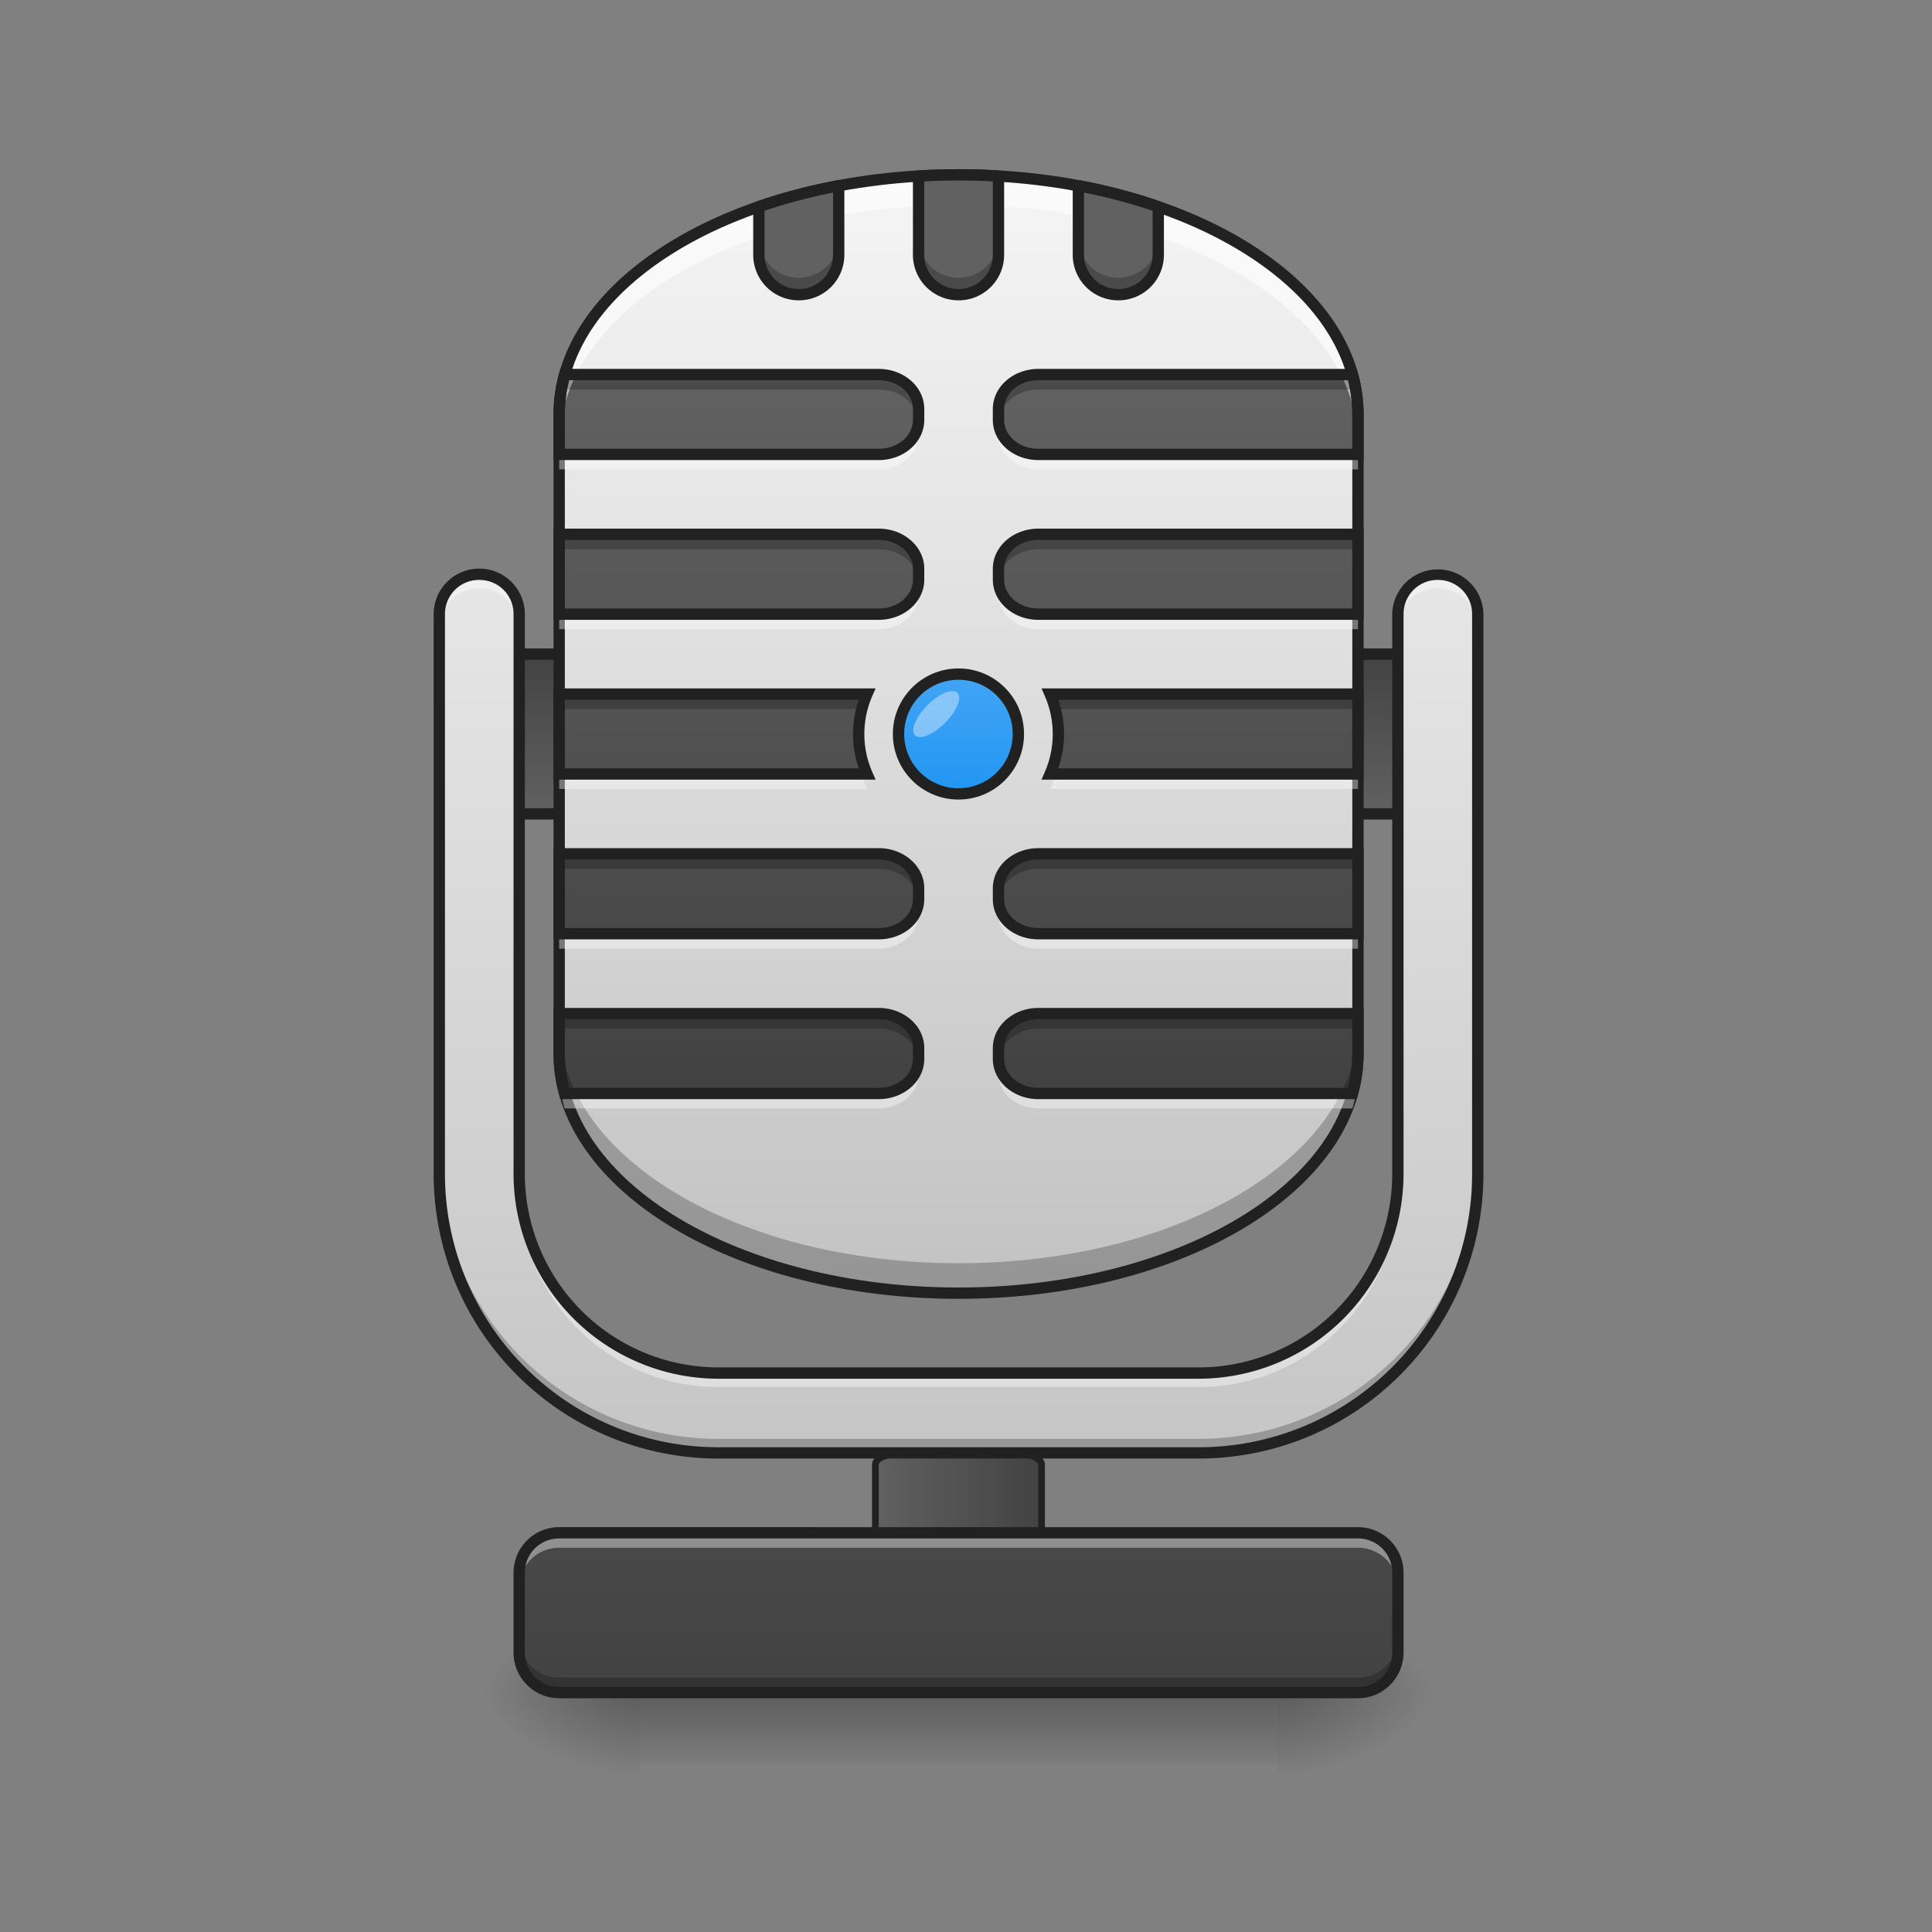 <svg xmlns="http://www.w3.org/2000/svg" width="128pt" height="128pt" viewBox="0 0 128 128"><rect x="0" y="0" width="128" height="128" fill="#808080" stroke="none"/><defs><linearGradient id="a" gradientUnits="userSpaceOnUse" x1="275.167" y1="170" x2="232.833" y2="170" gradientTransform="matrix(1.04 0 0 .337 -10.266 140.699)"><stop offset="0" stop-color="#424242"/><stop offset="1" stop-color="#616161"/></linearGradient><linearGradient id="b" gradientUnits="userSpaceOnUse" x1="254" y1="233.5" x2="254" y2="254.667" gradientTransform="matrix(.25 0 0 .25 0 53.755)"><stop offset="0" stop-opacity=".275"/><stop offset="1" stop-opacity="0"/></linearGradient><radialGradient id="c" gradientUnits="userSpaceOnUse" cx="450.909" cy="189.579" fx="450.909" fy="189.579" r="21.167" gradientTransform="matrix(0 -.313 -.563 0 190 254.381)"><stop offset="0" stop-opacity=".314"/><stop offset=".222" stop-opacity=".275"/><stop offset="1" stop-opacity="0"/></radialGradient><radialGradient id="d" gradientUnits="userSpaceOnUse" cx="450.909" cy="189.579" fx="450.909" fy="189.579" r="21.167" gradientTransform="matrix(0 .313 .563 0 -62.988 -30.11)"><stop offset="0" stop-opacity=".314"/><stop offset=".222" stop-opacity=".275"/><stop offset="1" stop-opacity="0"/></radialGradient><radialGradient id="e" gradientUnits="userSpaceOnUse" cx="450.909" cy="189.579" fx="450.909" fy="189.579" r="21.167" gradientTransform="matrix(0 -.313 .563 0 -62.988 254.381)"><stop offset="0" stop-opacity=".314"/><stop offset=".222" stop-opacity=".275"/><stop offset="1" stop-opacity="0"/></radialGradient><radialGradient id="f" gradientUnits="userSpaceOnUse" cx="450.909" cy="189.579" fx="450.909" fy="189.579" r="21.167" gradientTransform="matrix(0 .313 -.563 0 190 -30.11)"><stop offset="0" stop-opacity=".314"/><stop offset=".222" stop-opacity=".275"/><stop offset="1" stop-opacity="0"/></radialGradient><linearGradient id="g" gradientUnits="userSpaceOnUse" x1="254" y1="233.5" x2="254" y2="43" gradientTransform="matrix(.25 0 0 .25 0 53.755)"><stop offset="0" stop-color="#424242"/><stop offset="1" stop-color="#616161"/></linearGradient><linearGradient id="h" gradientUnits="userSpaceOnUse" x1="254" y1="-41.667" x2="254" y2=".667"><stop offset="0" stop-color="#424242"/><stop offset="1" stop-color="#616161"/></linearGradient><linearGradient id="i" gradientUnits="userSpaceOnUse" x1="254" y1="159.417" x2="254" y2="-168.667" gradientTransform="matrix(.25 0 0 .25 0 53.755)"><stop offset="0" stop-color="#bdbdbd"/><stop offset="1" stop-color="#f5f5f5"/></linearGradient><linearGradient id="j" gradientUnits="userSpaceOnUse" x1="960" y1="1135.118" x2="960" y2="415.118" gradientTransform="translate(0 -2.646) scale(.066)"><stop offset="0" stop-color="#424242"/><stop offset="1" stop-color="#616161"/></linearGradient><linearGradient id="k" gradientUnits="userSpaceOnUse" x1="254" y1="5.958" x2="254" y2="-25.792" gradientTransform="translate(0 -10.583)"><stop offset="0" stop-color="#2196f3"/><stop offset="1" stop-color="#42a5f5"/></linearGradient><linearGradient id="l" gradientUnits="userSpaceOnUse" x1="960" y1="1735.117" x2="960" y2="215.117" gradientTransform="translate(0 -2.646) scale(.066)"><stop offset="0" stop-color="#bdbdbd"/><stop offset="1" stop-color="#f5f5f5"/></linearGradient></defs><path d="M242.992 169.495h22.014c6.093 0 11.015 1.593 11.015 3.562v35.7c0 1.984-4.922 3.577-11.015 3.577h-22.014c-6.077 0-11.014-1.593-11.014-3.578v-35.7c0-1.968 4.937-3.561 11.014-3.561zm0 0" transform="matrix(.25 0 0 .25 0 53.755)" fill="url(#a)" stroke-width="1.777" stroke-linecap="round" stroke="#212121"/><path d="M42.336 112.137h42.34v4.703h-42.34zm0 0" fill="url(#b)"/><path d="M84.676 112.137h10.582v-5.293H84.676zm0 0" fill="url(#c)"/><path d="M42.336 112.137H31.754v5.293h10.582zm0 0" fill="url(#d)"/><path d="M42.336 112.137H31.754v-5.293h10.582zm0 0" fill="url(#e)"/><path d="M84.676 112.137h10.582v5.293H84.676zm0 0" fill="url(#f)"/><path d="M37.047 101.55h52.922a2.645 2.645 0 0 1 2.644 2.65v5.288a2.647 2.647 0 0 1-2.644 2.649H37.047a2.648 2.648 0 0 1-2.649-2.649V104.2a2.646 2.646 0 0 1 2.649-2.648zm0 0" fill="url(#g)"/><path d="M127.003-41.673h253.992V.667H127.003zm0 0" transform="matrix(.25 0 0 .25 0 53.755)" fill="url(#h)" stroke-width="3" stroke-linecap="round" stroke-linejoin="round" stroke="#212121"/><path d="M63.508 11.586c14.613 0 26.46 7.105 26.46 15.875v42.336c0 8.77-11.847 15.879-26.46 15.879-14.617 0-26.461-7.11-26.461-15.88V27.462c0-8.77 11.844-15.875 26.46-15.875zm0 0" fill="url(#i)"/><path d="M37.406 24.816a9.86 9.86 0 0 0-.36 2.645v2.644h21.169c1.465 0 2.644-1.02 2.644-2.285v-.718c0-1.266-1.18-2.286-2.644-2.286zm31.39 0c-1.464 0-2.644 1.02-2.644 2.286v.718c0 1.266 1.18 2.285 2.645 2.285h21.172v-2.644c0-.902-.125-1.785-.364-2.645zm-31.75 10.582v5.293h21.169c1.465 0 2.644-1.02 2.644-2.289v-.715c0-1.269-1.18-2.289-2.644-2.289zm31.75 0c-1.464 0-2.644 1.02-2.644 2.29v.714c0 1.27 1.18 2.29 2.645 2.29h21.172v-5.294zm-31.75 10.586v5.293h20.392a6.65 6.65 0 0 1-.547-2.648c0-.941.195-1.836.547-2.645zm32.528 0c.352.809.547 1.703.547 2.645a6.65 6.65 0 0 1-.547 2.648H89.97v-5.293zM37.047 56.566v5.293h21.168c1.465 0 2.644-1.02 2.644-2.285v-.719c0-1.265-1.18-2.289-2.644-2.289zm31.75 0c-1.465 0-2.645 1.024-2.645 2.29v.718c0 1.266 1.18 2.285 2.645 2.285h21.172v-5.293zm-31.75 10.586v2.645c0 .902.121 1.789.36 2.648h20.808c1.465 0 2.644-1.02 2.644-2.289v-.715c0-1.27-1.18-2.289-2.644-2.289zm31.75 0c-1.465 0-2.645 1.02-2.645 2.29v.714c0 1.27 1.18 2.29 2.645 2.29h20.808c.239-.86.364-1.747.364-2.65v-2.644zm0 0" fill="url(#j)"/><path d="M254.007-36.376c8.765 0 15.873 7.108 15.873 15.873s-7.108 15.874-15.873 15.874c-8.78 0-15.89-7.11-15.89-15.874 0-8.765 7.11-15.873 15.89-15.873zm0 0" transform="matrix(.25 0 0 .25 0 53.755)" fill="url(#k)" stroke-width="3" stroke-linecap="round" stroke="#212121"/><path d="M31.754 38.047a2.64 2.64 0 0 0-2.649 2.644v37.047a18.48 18.48 0 0 0 18.524 18.52h31.754a18.48 18.48 0 0 0 18.523-18.52V40.691a2.64 2.64 0 0 0-2.648-2.644 2.639 2.639 0 0 0-2.645 2.644v37.047c0 7.328-5.902 13.23-13.23 13.23H47.629a13.203 13.203 0 0 1-13.23-13.23V40.691a2.639 2.639 0 0 0-2.645-2.644zm0 0" fill="url(#l)"/><path d="M37.047 101.55a2.64 2.64 0 0 0-2.649 2.65v.991a2.64 2.64 0 0 1 2.649-2.648h52.922a2.64 2.64 0 0 1 2.644 2.648v-.992a2.64 2.64 0 0 0-2.644-2.648zm0 0" fill="#fff" fill-opacity=".392"/><path d="M34.398 108.496v.992a2.64 2.64 0 0 0 2.649 2.649h52.922a2.64 2.64 0 0 0 2.644-2.649v-.992a2.64 2.64 0 0 1-2.644 2.649H37.047a2.64 2.64 0 0 1-2.649-2.649zm0 0" fill-opacity=".235"/><path d="M37.047 101.176a3.026 3.026 0 0 0-3.024 3.023v5.29a3.026 3.026 0 0 0 3.024 3.023h52.922a3.025 3.025 0 0 0 3.02-3.024V104.2a3.025 3.025 0 0 0-3.02-3.023zm0 .75h52.922a2.26 2.26 0 0 1 2.27 2.273v5.29a2.26 2.26 0 0 1-2.27 2.273H37.047a2.26 2.26 0 0 1-2.274-2.274V104.2a2.26 2.26 0 0 1 2.274-2.273zm0 0" fill="#212121"/><path d="M63.508 11.586c-14.66 0-26.461 7.078-26.461 15.875v1.984c0-8.797 11.8-15.875 26.46-15.875 14.657 0 26.462 7.078 26.462 15.875v-1.984c0-8.797-11.805-15.875-26.461-15.875zm0 0" fill="#fff" fill-opacity=".588"/><path d="M63.508 85.676c-14.66 0-26.461-7.082-26.461-15.88v-1.984c0 8.797 11.8 15.88 26.46 15.88 14.657 0 26.462-7.083 26.462-15.88v1.985c0 8.797-11.805 15.879-26.461 15.879zm0 0" fill-opacity=".235"/><path d="M63.508 11.21c-7.39 0-14.067 1.778-18.922 4.692-4.856 2.914-7.914 6.993-7.914 11.559v42.336c0 4.566 3.058 8.644 7.914 11.558 4.855 2.915 11.531 4.696 18.922 4.696 7.387 0 14.062-1.781 18.918-4.696 4.855-2.914 7.918-6.992 7.918-11.558V27.46c0-4.566-3.063-8.645-7.918-11.559-4.856-2.914-11.531-4.691-18.918-4.691zm0 .75c7.265 0 13.824 1.759 18.531 4.587 4.711 2.824 7.555 6.683 7.555 10.914v42.336c0 4.23-2.844 8.09-7.555 10.918-4.707 2.824-11.266 4.586-18.531 4.586-7.27 0-13.824-1.762-18.535-4.586-4.711-2.828-7.551-6.688-7.551-10.918V27.46c0-4.23 2.84-8.09 7.55-10.914 4.712-2.828 11.266-4.586 18.536-4.586zm0 0" fill="#212121"/><path d="M37.406 24.816a9.86 9.86 0 0 0-.36 2.645v.992c0-.902.122-1.785.36-2.644h20.809c1.41 0 2.558.945 2.64 2.148.004-.047.004-.09.004-.137v-.718c0-1.266-1.18-2.286-2.644-2.286zm31.39 0c-1.464 0-2.644 1.02-2.644 2.286v.718c0 .047 0 .09.004.137.082-1.203 1.23-2.148 2.64-2.148h20.81c.238.859.363 1.742.363 2.644v-.992c0-.902-.125-1.785-.364-2.645zm-31.75 10.582v.993h21.169c1.41 0 2.558.949 2.64 2.152.004-.047.004-.094.004-.14v-.715c0-1.27-1.18-2.29-2.644-2.29zm31.75 0c-1.464 0-2.644 1.02-2.644 2.29v.714c0 .047 0 .094.004.141.082-1.203 1.23-2.152 2.64-2.152H89.97v-.993zm-31.75 10.586v.993h20.052a6.9 6.9 0 0 1 .34-.993zm32.528 0c.137.317.254.649.34.993H89.97v-.993zM56.91 49.125c-.012.164-.02.328-.02.496 0 .574.075 1.125.208 1.656h.34a6.595 6.595 0 0 1-.528-2.152zm13.192 0a6.595 6.595 0 0 1-.528 2.152h.34a6.612 6.612 0 0 0 .188-2.152zm-33.055 7.441v.993h21.168c1.41 0 2.558.949 2.64 2.152.004-.047.004-.094.004-.137v-.719c0-1.265-1.18-2.289-2.644-2.289zm31.75 0c-1.465 0-2.645 1.024-2.645 2.29v.718c0 .043 0 .09.004.137.082-1.203 1.23-2.152 2.64-2.152H89.97v-.993zm-31.75 10.586v.993h21.168c1.41 0 2.558.949 2.64 2.148.004-.043.004-.09.004-.137v-.715c0-1.27-1.18-2.289-2.644-2.289zm31.75 0c-1.465 0-2.645 1.02-2.645 2.29v.714c0 .047 0 .094.004.137.082-1.2 1.23-2.148 2.64-2.148H89.97v-.993zm0 0" fill-opacity=".235"/><path d="M37.406 73.438a9.889 9.889 0 0 1-.36-2.649v-.992c0 .902.122 1.789.36 2.648h20.809c1.41 0 2.558-.949 2.64-2.152.004.047.004.094.004.14v.715c0 1.27-1.18 2.29-2.644 2.29zm31.39 0c-1.464 0-2.644-1.02-2.644-2.29v-.714c0-.047 0-.094.004-.141.082 1.203 1.23 2.152 2.64 2.152h20.81c.238-.86.363-1.746.363-2.648v.992c0 .902-.125 1.79-.364 2.648zm-31.75-10.586v-.993h21.169c1.41 0 2.558-.945 2.64-2.148.004.043.004.09.004.137v.718c0 1.266-1.18 2.286-2.644 2.286zm31.75 0c-1.464 0-2.644-1.02-2.644-2.286v-.718c0-.047 0-.094.004-.137.082 1.203 1.23 2.148 2.64 2.148H89.97v.993zM37.047 52.27v-.993h20.052c.09.34.203.672.34.993zm32.528 0c.137-.32.254-.653.34-.993H89.97v.993zM56.91 49.125a6.766 6.766 0 0 1 .188-2.148h.34a6.572 6.572 0 0 0-.528 2.148zm13.192 0a6.572 6.572 0 0 0-.528-2.148h.34a6.581 6.581 0 0 1 .188 2.148zm-33.055-7.441v-.993h21.168c1.41 0 2.558-.949 2.64-2.148.004.043.004.09.004.137v.715c0 1.27-1.18 2.289-2.644 2.289zm31.75 0c-1.465 0-2.645-1.02-2.645-2.29v-.714c0-.047 0-.094.004-.137.082 1.2 1.23 2.148 2.64 2.148H89.97v.993zm-31.75-10.586v-.993h21.168c1.41 0 2.558-.945 2.64-2.148.004.047.004.09.004.137v.718c0 1.266-1.18 2.286-2.644 2.286zm31.75 0c-1.465 0-2.645-1.02-2.645-2.285v-.72c0-.046 0-.09.004-.136.082 1.203 1.23 2.148 2.64 2.148H89.97v.993zm0 0" fill="#fff" fill-opacity=".392"/><path d="M37.121 24.441l-.074.274c-.246.89-.375 1.808-.375 2.746v3.02h21.543c1.64 0 3.02-1.16 3.02-2.66v-.72c0-1.5-1.38-2.66-3.02-2.66zm31.676 0c-1.637 0-3.02 1.16-3.02 2.66v.72c0 1.5 1.383 2.66 3.02 2.66h21.547v-3.02c0-.938-.133-1.856-.38-2.746l-.073-.274zm-31.094.75h20.512c1.289 0 2.27.875 2.27 1.91v.72c0 1.034-.981 1.91-2.27 1.91H37.422v-2.27c0-.773.098-1.531.281-2.27zm31.094 0h20.512c.183.739.285 1.497.285 2.27v2.27H68.797c-1.29 0-2.27-.876-2.27-1.91v-.72c0-1.035.98-1.91 2.27-1.91zm-32.125 9.832v6.043h21.543c1.64 0 3.02-1.164 3.02-2.664v-.715c0-1.5-1.38-2.664-3.02-2.664zm32.125 0c-1.637 0-3.02 1.164-3.02 2.664v.715c0 1.5 1.383 2.664 3.02 2.664h21.547v-6.043zm-31.375.75h20.793c1.289 0 2.27.88 2.27 1.914v.715c0 1.035-.981 1.914-2.27 1.914H37.422zm31.375 0h20.797v4.543H68.797c-1.29 0-2.27-.879-2.27-1.914v-.715c0-1.035.98-1.914 2.27-1.914zM36.672 45.61v6.043h21.34l-.23-.527a6.23 6.23 0 0 1-.516-2.496c0-.89.183-1.73.515-2.496l.23-.524zm32.332 0l.226.524c.332.765.516 1.605.516 2.496a6.23 6.23 0 0 1-.516 2.496l-.226.527h21.34V45.61zm-31.582.75h19.476a6.919 6.919 0 0 0 0 4.543H37.422zm32.691 0h19.48v4.543h-19.48a6.919 6.919 0 0 0 0-4.543zm-33.441 9.832v6.043h21.543c1.64 0 3.02-1.16 3.02-2.66v-.719c0-1.5-1.38-2.664-3.02-2.664zm32.125 0c-1.637 0-3.02 1.164-3.02 2.664v.72c0 1.5 1.383 2.66 3.02 2.66h21.547V56.19zm-31.375.75h20.793c1.289 0 2.27.88 2.27 1.914v.72c0 1.03-.981 1.91-2.27 1.91H37.422zm31.375 0h20.797v4.543H68.797c-1.29 0-2.27-.879-2.27-1.91v-.719c0-1.035.98-1.914 2.27-1.914zm-32.125 9.836v3.02c0 .937.129 1.855.375 2.746l.074.277h21.094c1.64 0 3.02-1.164 3.02-2.664v-.715c0-1.5-1.38-2.664-3.02-2.664zm32.125 0c-1.637 0-3.02 1.164-3.02 2.664v.715c0 1.5 1.383 2.664 3.02 2.664H89.89l.074-.277c.246-.89.379-1.809.379-2.746v-3.02zm-31.375.75h20.793c1.289 0 2.27.88 2.27 1.914v.715c0 1.035-.981 1.914-2.27 1.914H37.703a9.437 9.437 0 0 1-.281-2.273zm31.375 0h20.797v2.27a9.44 9.44 0 0 1-.285 2.273H68.797c-1.29 0-2.27-.879-2.27-1.914v-.715c0-1.035.98-1.914 2.27-1.914zm0 0" fill="#212121"/><path d="M61.441 46.727c.774-.778 1.664-1.145 1.989-.82.324.323-.043 1.214-.82 1.988-.774.773-1.665 1.14-1.989.82-.32-.324.047-1.215.82-1.988zm0 0M31.754 38.047a2.64 2.64 0 0 0-2.649 2.644v.93a2.64 2.64 0 0 1 2.649-2.644 2.639 2.639 0 0 1 2.644 2.644v-.93a2.639 2.639 0 0 0-2.644-2.644zm63.504 0a2.639 2.639 0 0 0-2.645 2.644v.93a2.639 2.639 0 0 1 2.645-2.644 2.64 2.64 0 0 1 2.648 2.644v-.93a2.64 2.64 0 0 0-2.648-2.644zm-60.86 39.691v.93c0 7.328 5.903 13.23 13.23 13.23h31.755c7.328 0 13.23-5.902 13.23-13.23v-.93c0 7.328-5.902 13.23-13.23 13.23H47.629a13.203 13.203 0 0 1-13.23-13.23zm0 0" fill="#fff" fill-opacity=".392"/><path d="M29.105 76.805v.933a18.482 18.482 0 0 0 18.524 18.52h31.754a18.482 18.482 0 0 0 18.523-18.52v-.933a18.483 18.483 0 0 1-18.523 18.523H47.629a18.483 18.483 0 0 1-18.524-18.523zm0 0" fill-opacity=".235"/><path d="M31.754 37.672a3.022 3.022 0 0 0-3.024 3.02v37.046c0 10.461 8.438 18.895 18.899 18.895h31.754c10.46 0 18.898-8.434 18.898-18.895V40.691a3.022 3.022 0 0 0-6.043 0v37.047a12.821 12.821 0 0 1-12.855 12.856H47.629a12.821 12.821 0 0 1-12.856-12.856V40.691a3.02 3.02 0 0 0-3.02-3.02zm0 .75a2.254 2.254 0 0 1 2.27 2.27v37.046a13.586 13.586 0 0 0 13.605 13.606h31.754a13.586 13.586 0 0 0 13.605-13.606V40.691a2.257 2.257 0 0 1 2.27-2.27 2.257 2.257 0 0 1 2.273 2.27v37.047a18.1 18.1 0 0 1-18.148 18.145H47.629A18.1 18.1 0 0 1 29.48 77.738V40.691a2.257 2.257 0 0 1 2.274-2.27zm0 0" fill="#212121"/><path d="M63.508 11.586c-.895 0-1.778.023-2.649.078v5.211a2.64 2.64 0 0 0 2.649 2.648 2.64 2.64 0 0 0 2.644-2.648v-5.21a42.247 42.247 0 0 0-2.644-.08zm-7.942.719c-1.859.351-3.632.816-5.289 1.39v3.18a2.64 2.64 0 0 0 2.645 2.648 2.64 2.64 0 0 0 2.644-2.648zm15.88 0v4.57a2.64 2.64 0 0 0 2.644 2.648 2.643 2.643 0 0 0 2.648-2.648v-3.18a37.572 37.572 0 0 0-5.293-1.39zm0 0" fill="#616161"/><path d="M50.277 15.758v1.117a2.64 2.64 0 0 0 2.645 2.648 2.64 2.64 0 0 0 2.644-2.648v-1.117a2.639 2.639 0 0 1-2.644 2.644 2.639 2.639 0 0 1-2.645-2.644zm10.582 0v1.117a2.64 2.64 0 0 0 2.649 2.648 2.64 2.64 0 0 0 2.644-2.648v-1.117a2.639 2.639 0 0 1-2.644 2.644 2.64 2.64 0 0 1-2.649-2.644zm10.586 0v1.117a2.64 2.64 0 0 0 2.645 2.648 2.643 2.643 0 0 0 2.648-2.648v-1.117a2.642 2.642 0 0 1-2.648 2.644 2.639 2.639 0 0 1-2.645-2.644zm0 0" fill-opacity=".235"/><path d="M63.508 11.586c-.895 0-1.778.023-2.649.078v5.211a2.64 2.64 0 0 0 2.649 2.648 2.64 2.64 0 0 0 2.644-2.648v-5.21a42.247 42.247 0 0 0-2.644-.08zm-7.942.719c-1.859.351-3.632.816-5.289 1.39v3.18a2.64 2.64 0 0 0 2.645 2.648 2.64 2.64 0 0 0 2.644-2.648zm15.88 0v4.57a2.64 2.64 0 0 0 2.644 2.648 2.643 2.643 0 0 0 2.648-2.648v-3.18a37.571 37.571 0 0 0-5.293-1.39zm0 0" fill="none" stroke-width=".75" stroke-linecap="round" stroke-linejoin="round" stroke="#212121"/></svg>